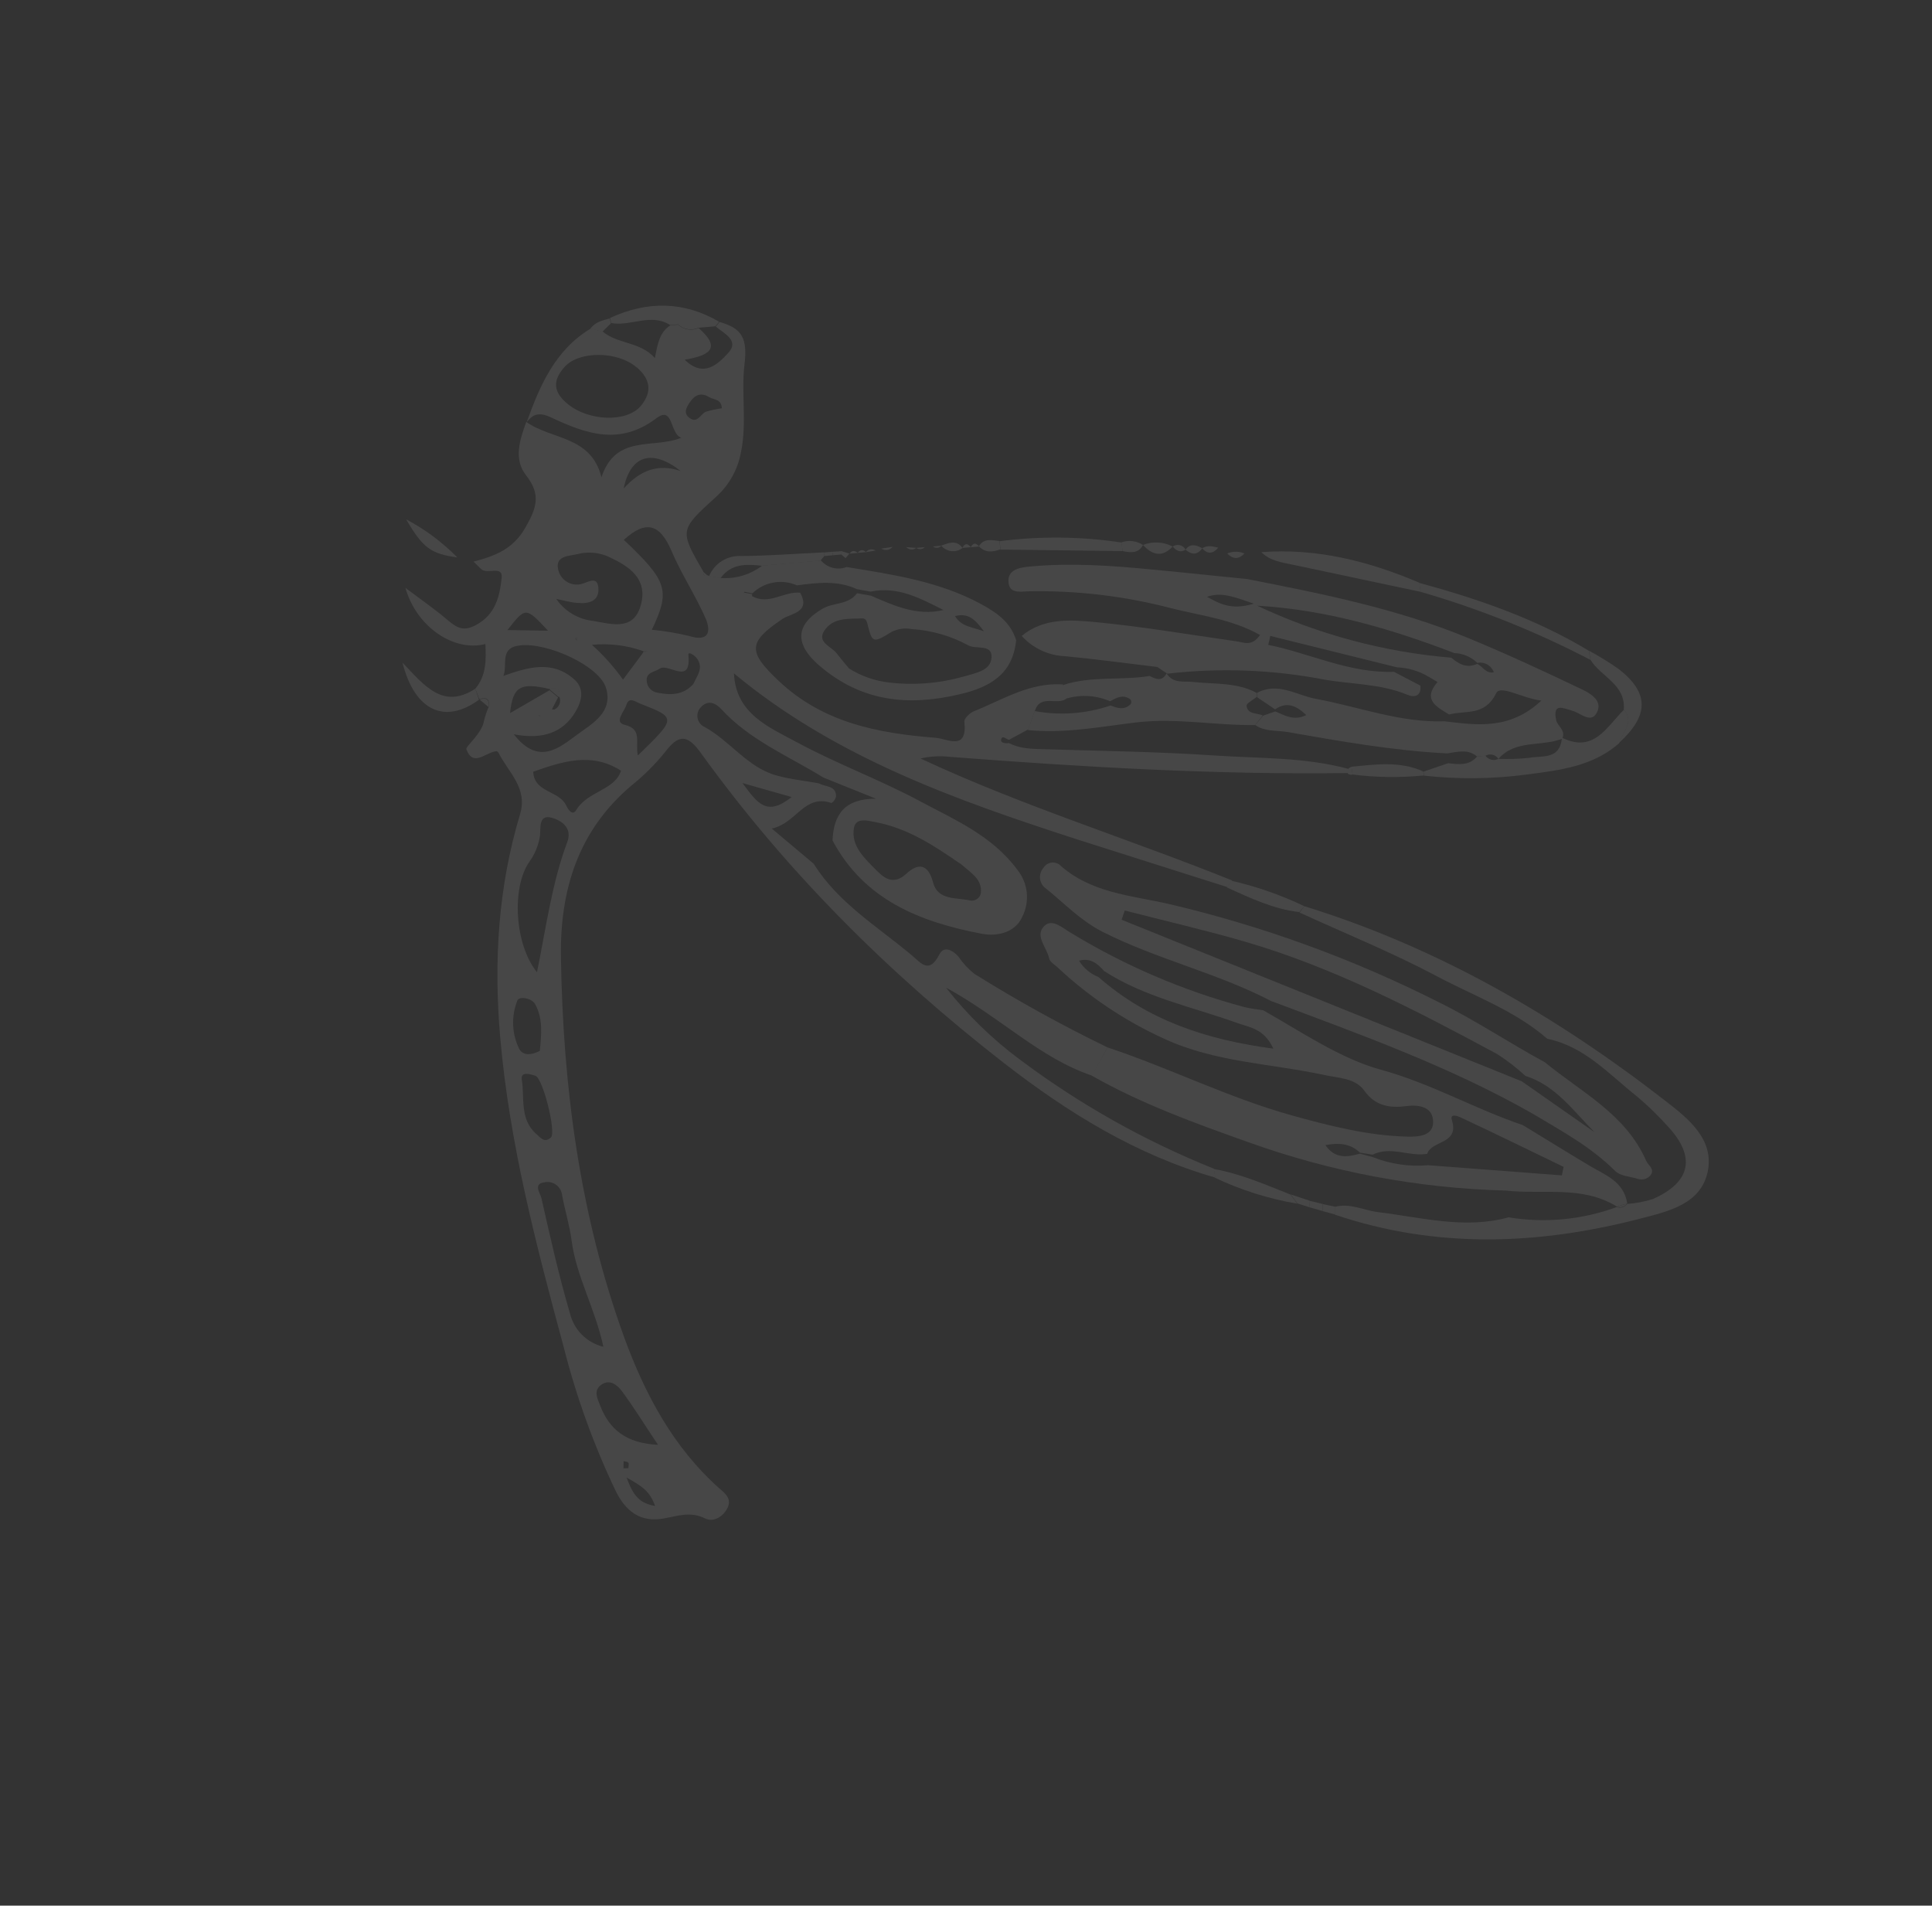 <svg width="145" height="143" viewBox="0 0 145 143" fill="none" xmlns="http://www.w3.org/2000/svg">
<rect x="0" y="0" width="145" height="143" fill="#333333" stroke="none"/>
<g opacity="0.1">
<path d="M35.669 51.685C36.505 50.689 36.487 49.531 36.43 48.328C34.121 48.931 31.28 47.104 30.427 44.112C31.699 45.07 32.694 45.755 33.605 46.538C34.289 47.112 34.781 47.409 35.726 46.902C37.21 46.101 37.505 44.715 37.651 43.368C37.759 42.379 36.536 43.154 36.096 42.691C35.946 42.536 35.777 42.377 35.541 42.144C37.169 41.72 38.518 41.191 39.418 39.613C40.246 38.168 40.642 37.142 39.491 35.679C38.524 34.469 39.011 33 39.497 31.658C41.368 33.008 44.361 32.682 45.14 35.816C46.217 32.549 49.047 33.708 51.134 32.848C50.252 32.55 50.561 30.406 49.255 31.391C46.499 33.469 43.962 32.545 41.397 31.341C40.535 30.937 40.046 30.999 39.525 31.688C40.522 28.931 41.654 26.265 44.342 24.65L45.237 24.883C46.379 25.842 48.047 25.622 49.151 26.87C49.354 25.822 49.487 24.942 50.307 24.417L50.269 24.42L50.899 24.366C51.102 24.553 51.356 24.677 51.63 24.722C51.903 24.767 52.183 24.731 52.436 24.619C54.233 26.188 53.133 26.698 51.387 26.993C52.838 28.411 53.916 27.274 54.638 26.504C55.53 25.561 54.355 25.036 53.717 24.505L54.004 24.163C55.667 24.627 56.117 25.355 55.875 27.351C55.618 29.469 56.069 31.703 55.617 33.908C55.384 35.22 54.716 36.416 53.721 37.303C50.982 39.785 50.999 39.8 52.783 42.891C52.749 43.16 52.869 43.261 53.125 43.178L53.228 43.23L54.093 43.373C55.212 43.455 56.321 43.123 57.211 42.44L57.84 42.385L58.469 42.331L59.099 42.276L59.728 42.221L60.357 42.167L60.987 42.112L61.616 42.057C61.846 42.328 62.154 42.521 62.498 42.609C62.841 42.697 63.204 42.677 63.536 42.55C66.98 43.11 70.441 43.615 73.58 45.302C74.782 45.955 75.842 46.665 76.263 48.046C76.008 50.62 74.259 51.584 71.999 52.106C68.15 53.008 64.658 52.664 61.493 49.947C59.673 48.383 59.624 46.907 61.74 45.674C62.564 45.199 63.684 45.394 64.322 44.517L65.365 44.7C67.077 45.438 68.806 46.249 70.813 45.777C69.099 44.92 67.403 43.968 65.335 44.395L64.32 44.213C62.85 43.532 61.327 43.728 59.813 43.926C59.259 43.682 58.645 43.608 58.05 43.715C57.454 43.821 56.904 44.103 56.469 44.524L55.85 44.407C55.853 44.479 55.839 44.607 55.862 44.615C56.06 44.67 56.263 44.707 56.469 44.746C57.721 45.43 58.842 44.353 60.054 44.479C60.872 45.971 59.342 46.021 58.716 46.453C56.111 48.207 56.133 48.909 58.434 51.087C61.777 54.246 65.893 55.02 70.196 55.363C71.134 55.434 72.615 56.387 72.377 54.156C72.353 53.914 72.786 53.496 73.092 53.375C75.261 52.502 77.306 51.186 79.791 51.36C79.736 51.539 79.739 51.731 79.799 51.908C79.86 52.086 79.974 52.24 80.127 52.349C79.457 53.034 78.12 52.022 77.683 53.306L77.17 54.736L75.726 55.517C75.52 55.478 75.223 55.13 75.137 55.489C75.071 55.755 75.459 55.8 75.731 55.761C76.539 56.189 77.421 56.194 78.314 56.221C82.586 56.352 86.861 56.402 91.121 56.691C94.473 56.917 97.872 56.809 101.16 57.687L101.185 58.011C91.207 58.146 81.261 57.56 71.326 56.797C70.579 56.709 69.822 56.75 69.088 56.918C76.702 60.48 84.728 62.947 92.485 66.075C92.355 66.228 92.247 66.406 92.125 66.572C88.412 65.388 84.686 64.219 80.966 63.029C71.751 60.047 62.645 56.831 55.048 50.5L55.003 50.31L55.082 50.494C55.203 53.571 57.726 54.576 59.861 55.728C62.838 57.331 66.044 58.514 69.017 60.107C71.656 61.52 74.463 62.7 76.368 65.286C76.755 65.772 76.995 66.359 77.06 66.977C77.125 67.594 77.012 68.218 76.734 68.774C76.214 69.97 74.867 70.302 73.664 70.067C69.056 69.183 64.869 67.543 62.483 63.071C62.562 61.061 63.446 59.925 65.746 59.938L61.797 58.347C59.184 56.735 56.282 55.551 54.143 53.222C53.706 52.75 53.139 52.501 52.613 53.057C52.505 53.163 52.425 53.294 52.379 53.438C52.334 53.583 52.325 53.736 52.353 53.885C52.381 54.033 52.445 54.173 52.54 54.291C52.634 54.408 52.757 54.501 52.896 54.561C54.79 55.604 56.079 57.556 58.229 58.178C59.282 58.48 60.388 58.586 61.471 58.784C61.939 59.067 62.751 58.92 62.748 59.764C62.727 59.865 62.686 59.961 62.627 60.046C62.569 60.131 62.494 60.204 62.407 60.259C60.355 59.556 59.773 61.797 57.922 62.174L61.069 64.817C62.902 67.752 65.835 69.511 68.403 71.662C69.128 72.272 69.726 73.129 70.499 71.626C70.851 70.936 71.508 71.307 71.95 71.801C72.273 72.287 72.671 72.718 73.129 73.078C76.359 75.096 79.695 76.939 83.123 78.599L81.969 80.721C78.031 79.396 75.13 76.363 71 74.113C72.599 76.153 74.465 77.97 76.548 79.515C81.024 82.869 85.921 85.623 91.113 87.704L91.209 88.368C85.279 86.67 80.136 83.493 75.326 79.754C66.704 73.046 59.025 65.41 52.627 56.54C51.598 55.092 50.937 55.08 49.911 56.44C49.168 57.36 48.327 58.197 47.404 58.937C43.393 62.322 42.021 66.782 42.099 71.813C42.248 81.558 43.513 91.162 46.844 100.349C48.379 104.556 50.508 108.597 53.982 111.684C54.447 112.075 54.939 112.489 54.593 113.172C54.246 113.855 53.519 114.242 52.922 113.945C51.799 113.386 50.822 113.778 49.747 113.96C48.073 114.245 46.967 113.416 46.221 111.908C44.561 108.434 43.249 104.805 42.303 101.073C40.238 93.428 38.224 85.75 37.539 77.817C37.047 72.153 37.386 66.569 39.03 61.107C39.626 59.134 38.165 57.97 37.426 56.51C37.395 56.449 37.312 56.367 37.262 56.371C36.465 56.431 35.508 57.611 35.001 56.222C34.926 56.013 36.186 55.041 36.33 54.072C36.416 53.715 36.534 53.367 36.683 53.033C36.766 52.483 36.549 52.283 35.999 52.458L35.985 52.475L35.669 51.685ZM41.966 52.308C42.063 51.713 41.778 51.566 41.247 51.704C39.035 51.193 38.489 51.516 38.282 53.512C39.263 52.948 40.256 52.371 41.246 51.796L41.882 52.331L41.424 53.23C41.494 53.23 41.585 53.26 41.634 53.231C41.798 53.147 41.926 53.005 41.991 52.832C42.056 52.659 42.055 52.468 41.987 52.296L41.966 52.308ZM48.276 48.859C47.042 48.424 45.727 48.264 44.425 48.388C45.296 49.17 46.079 50.045 46.76 50.998C47.348 50.214 47.816 49.587 48.284 48.953L48.591 48.873L48.276 48.859ZM63.701 50.151C64.612 50.726 65.64 51.089 66.71 51.215C68.619 51.441 70.555 51.282 72.401 50.746C73.245 50.498 74.381 50.321 74.417 49.312C74.453 48.304 73.252 48.754 72.666 48.425C71.362 47.717 69.919 47.301 68.439 47.207C67.932 47.111 67.408 47.18 66.943 47.403C65.504 48.282 65.469 48.276 65.091 46.774C65.018 46.473 64.875 46.4 64.688 46.407C63.731 46.449 62.678 46.334 61.998 47.151C61.136 48.177 62.392 48.474 62.809 49.046C63.09 49.399 63.351 49.734 63.707 50.144L63.701 50.151ZM72.036 64.791C70.103 63.453 68.143 62.168 65.776 61.707C65.134 61.582 64.227 61.316 64.089 62.139C63.855 63.494 64.909 64.427 65.764 65.297C66.369 65.91 67.063 66.453 68.031 65.557C68.883 64.773 69.654 64.779 70.029 66.22C70.382 67.578 71.762 67.338 72.787 67.569C72.879 67.59 72.974 67.591 73.066 67.573C73.158 67.556 73.246 67.52 73.324 67.467C73.401 67.414 73.468 67.346 73.518 67.267C73.568 67.187 73.602 67.099 73.617 67.006C73.723 65.963 72.858 65.499 72.215 64.918C72.16 64.87 72.102 64.825 72.041 64.784L72.036 64.791ZM47.788 27.575C46.345 26.327 43.463 26.327 42.385 27.521C41.433 28.57 41.534 29.443 42.615 30.322C44.205 31.617 47.047 31.713 48.099 30.455C48.982 29.389 48.791 28.429 47.794 27.568L47.788 27.575ZM40.303 72.958C41.008 69.466 41.429 66.25 42.572 63.196C42.982 62.111 42.12 61.568 41.434 61.37C40.377 61.066 40.598 62.191 40.526 62.708C40.42 63.427 40.141 64.11 39.712 64.696C38.389 66.618 38.617 70.888 40.303 72.958ZM41.748 44.943C42.062 45.401 42.472 45.785 42.949 46.069C43.425 46.354 43.958 46.533 44.51 46.593C45.941 46.833 47.61 47.389 48.123 45.299C48.585 43.395 47.207 42.5 45.753 41.815C45.014 41.459 44.175 41.373 43.379 41.571C42.741 41.74 41.657 41.67 41.889 42.734C41.968 43.103 42.189 43.425 42.504 43.633C42.819 43.84 43.203 43.914 43.573 43.84C44.124 43.719 44.842 43.156 44.911 44.136C44.981 45.116 44.19 45.321 43.362 45.243C42.939 45.226 42.526 45.107 41.748 44.943ZM38.562 55.101C40.435 57.497 41.972 56.111 43.35 55.104C44.465 54.291 46.011 53.443 45.491 51.653C45.023 49.988 41.141 48.214 39.061 48.426C37.442 48.589 38.12 49.864 37.782 50.718C39.601 50.081 41.394 49.517 43.055 50.942C43.92 51.669 43.653 52.64 43.198 53.396C42.265 54.992 40.716 55.511 38.582 55.106L38.562 55.101ZM46.819 40.511C50.114 43.624 50.319 44.31 48.923 47.256C49.87 47.347 50.81 47.505 51.735 47.728C53.153 48.172 53.387 47.442 52.97 46.432C52.203 44.679 51.128 43.07 50.382 41.305C49.557 39.405 48.543 38.938 46.819 40.511ZM45.286 101.064C44.657 98.161 43.251 95.778 42.901 93.098C42.749 91.932 42.385 90.797 42.179 89.639C42.158 89.491 42.107 89.349 42.029 89.222C41.951 89.094 41.847 88.984 41.725 88.898C41.603 88.812 41.465 88.751 41.319 88.721C41.173 88.69 41.022 88.689 40.876 88.718C39.978 88.828 40.546 89.527 40.638 89.925C41.291 92.807 41.93 95.678 42.762 98.506C42.903 99.125 43.214 99.692 43.66 100.144C44.106 100.596 44.669 100.915 45.286 101.064ZM46.605 57.833C44.382 56.403 42.18 57.156 40.017 57.911C40.088 59.493 41.958 59.302 42.495 60.447C42.647 60.774 42.983 61.255 43.255 60.772C44.112 59.362 46.161 59.292 46.605 57.833ZM49.38 108.413C48.36 106.891 47.569 105.602 46.671 104.387C46.353 103.968 45.789 103.465 45.151 103.897C44.514 104.33 44.822 104.922 45.041 105.473C45.74 107.28 47.008 108.305 49.374 108.419L49.38 108.413ZM47.878 56.686C50.775 53.87 50.779 53.873 48.054 52.803C47.644 52.639 47.205 52.259 47.005 52.913C46.868 53.382 46.054 54.197 46.883 54.392C48.239 54.715 47.656 55.7 47.872 56.693L47.878 56.686ZM41.362 85.341C41.739 84.893 40.743 80.906 40.185 80.729C39.813 80.609 39.074 80.378 39.159 80.992C39.387 82.386 38.975 83.988 40.264 85.107C40.577 85.387 40.879 85.805 41.356 85.348L41.362 85.341ZM40.514 78.858C40.623 77.707 40.784 76.454 40.151 75.333C39.918 74.915 38.953 74.717 38.824 75.093C38.594 75.674 38.488 76.296 38.513 76.92C38.538 77.544 38.694 78.156 38.971 78.716C39.248 79.212 39.837 79.199 40.508 78.865L40.514 78.858ZM52.032 51.332C52.314 50.712 52.857 50.094 52.267 49.359C52.143 49.208 51.644 48.836 51.664 49.139C51.897 51.493 50.175 49.731 49.51 50.175C49.102 50.452 48.486 50.435 48.535 51.106C48.55 51.33 48.645 51.541 48.801 51.702C48.957 51.863 49.165 51.964 49.388 51.987C50.32 52.169 51.269 52.178 52.026 51.339L52.032 51.332ZM51.085 35.344C48.978 33.685 47.32 34.124 46.808 36.657C48.075 35.254 49.422 34.782 51.085 35.344ZM54.177 30.644C54.149 29.926 53.574 30.014 53.235 29.806C52.605 29.417 52.133 29.639 51.761 30.207C51.511 30.58 51.278 31.003 51.733 31.35C52.355 31.832 52.572 31.046 52.993 30.892C53.383 30.778 53.78 30.692 54.182 30.637L54.177 30.644ZM59.423 59.812L55.724 58.763C56.858 60.288 57.543 61.306 59.425 59.802L59.423 59.812ZM41.131 47.33C39.453 45.535 39.453 45.535 38.086 47.28L41.131 47.33ZM47.023 110.878C47.529 112.225 47.969 112.799 49.164 113.009C48.781 111.923 48.221 111.535 47.023 110.878ZM73.846 47.374C73.21 46.52 72.699 45.962 71.677 46.234C72.158 47.036 72.948 47.04 73.846 47.374ZM47.161 110.171C47.163 110.016 47.219 109.852 47.161 109.769C47.103 109.685 46.925 109.681 46.801 109.642L46.794 110.184L47.161 110.171ZM43.171 47.895L43.277 48.06L43.311 47.825L43.171 47.895ZM40.553 53.641L40.43 53.678L40.512 53.746L40.553 53.641Z" fill="white"/>
<path d="M97.89 68.002C107.92 71.097 116.837 76.267 125.068 82.67C126.758 83.978 128.671 85.528 128.163 87.937C127.656 90.346 125.219 90.9 123.175 91.429C115.505 93.427 107.825 93.729 100.195 91.151L100.188 90.562C101.329 90.26 102.361 90.83 103.441 90.961C106.686 91.355 109.935 92.258 113.22 91.349C115.945 91.797 118.74 91.532 121.333 90.581C121.467 90.631 121.614 90.636 121.752 90.597C121.89 90.558 122.012 90.475 122.1 90.362L122.114 90.345C122.772 90.299 123.422 90.176 124.051 89.977C126.96 88.688 127.303 86.753 125.085 84.428C124.396 83.665 123.656 82.95 122.87 82.287C120.766 80.624 118.926 78.524 116.127 77.952C113.709 75.844 110.689 74.766 107.911 73.295C104.548 71.507 101.002 70.068 97.532 68.477L97.89 68.002Z" fill="white"/>
<path d="M117.21 55.346C119.63 56.562 120.591 54.517 121.891 53.246C122.683 54.227 121.772 54.943 121.518 55.774C119.524 57.529 117.021 57.8 114.548 58.126C111.996 58.461 109.414 58.487 106.857 58.204C106.859 58.104 106.851 58.004 106.834 57.905C107.452 57.697 108.069 57.486 108.684 57.272C109.481 57.358 110.259 57.481 110.86 56.766L111.489 56.711C111.596 56.86 111.753 56.966 111.931 57.008C112.11 57.051 112.297 57.028 112.46 56.944C113.24 56.974 114.021 56.948 114.796 56.865C115.752 56.693 117.05 57.008 117.218 55.434L117.21 55.346Z" fill="white"/>
<path d="M106.623 44.414L97.098 42.391C96.233 42.206 95.336 42.107 94.666 41.433C98.826 41.119 102.736 42.111 106.522 43.729L106.623 44.414Z" fill="white"/>
<path d="M106.624 44.414L106.515 43.739C110.954 44.948 115.284 46.44 119.246 48.835C119.288 49.063 119.323 49.291 119.362 49.516C115.296 47.396 111.029 45.687 106.624 44.414Z" fill="white"/>
<path d="M84.248 41.354L75.085 41.24L75.03 40.611C78.069 40.22 81.147 40.253 84.176 40.711L84.248 41.354Z" fill="white"/>
<path d="M53.973 24.143L53.686 24.485L52.427 24.595C52.174 24.707 51.894 24.742 51.621 24.698C51.348 24.652 51.094 24.529 50.89 24.341L50.261 24.396L50.298 24.393C48.851 23.463 47.333 24.52 45.859 24.239C45.839 24.111 45.818 23.983 45.788 23.858C48.547 22.589 51.292 22.579 53.973 24.143Z" fill="white"/>
<path d="M35.669 51.685L35.95 52.504C33.416 54.366 31.131 53.379 30.208 49.727C31.836 51.422 33.227 53.273 35.669 51.685Z" fill="white"/>
<path d="M119.367 49.509C119.332 49.28 119.296 49.052 119.251 48.828C120.025 49.242 120.774 49.704 121.492 50.209C123.788 52.004 123.773 53.695 121.495 55.76C121.767 54.944 122.678 54.227 121.869 53.232C122.01 51.356 120.154 50.788 119.367 49.509Z" fill="white"/>
<path d="M54.078 43.384L53.213 43.241C53.41 42.765 53.752 42.363 54.189 42.092C54.627 41.82 55.138 41.692 55.652 41.726C57.711 41.706 59.774 41.549 61.836 41.449L61.86 41.732C61.763 41.848 61.665 41.965 61.573 42.074C61.359 42.093 61.148 42.108 60.944 42.129L60.314 42.183L59.685 42.238L59.056 42.293L58.426 42.347L57.797 42.402L57.168 42.457C56.027 42.321 54.882 42.281 54.078 43.384Z" fill="white"/>
<path d="M91.194 88.385L91.099 87.722C93.127 88.084 94.976 88.897 96.858 89.644L97.364 90.326C95.228 89.964 93.153 89.311 91.194 88.385Z" fill="white"/>
<path d="M97.89 68.002C97.766 68.149 97.643 68.296 97.519 68.443C95.579 68.225 93.846 67.393 92.074 66.592C92.206 66.435 92.317 66.26 92.433 66.095C94.317 66.526 96.147 67.166 97.89 68.002Z" fill="white"/>
<path d="M106.843 58.193C105.071 58.367 103.284 58.344 101.517 58.122L101.425 57.537C103.239 57.364 105.068 57.097 106.817 57.89C106.836 57.99 106.845 58.091 106.843 58.193Z" fill="white"/>
<path d="M30.479 38.969C31.899 39.72 33.196 40.685 34.322 41.831C32.345 41.552 31.756 41.15 30.479 38.969Z" fill="white"/>
<path d="M88.01 41.015C87.221 41.851 86.484 41.658 85.781 40.892C86.139 40.751 86.524 40.689 86.909 40.71C87.294 40.731 87.669 40.835 88.01 41.015Z" fill="white"/>
<path d="M84.249 41.354L84.164 40.699C84.431 40.605 84.716 40.574 84.997 40.608C85.278 40.642 85.548 40.74 85.785 40.894C85.425 41.566 84.839 41.465 84.249 41.354Z" fill="white"/>
<path d="M75.018 40.599L75.073 41.228C74.495 41.437 73.939 41.495 73.467 40.994C73.852 40.349 74.452 40.544 75.018 40.599Z" fill="white"/>
<path d="M45.207 24.898L44.312 24.665C44.664 24.162 45.221 24.041 45.767 23.898C45.797 24.023 45.817 24.151 45.838 24.279C45.627 24.481 45.417 24.69 45.207 24.898Z" fill="white"/>
<path d="M90.233 41.139C89.849 41.68 89.426 41.628 88.975 41.248C89.348 40.734 89.789 40.911 90.233 41.139Z" fill="white"/>
<path d="M72.24 41.12C72.003 41.305 71.703 41.39 71.404 41.356C71.105 41.323 70.83 41.174 70.64 40.941C71.191 40.757 71.762 40.467 72.24 41.12Z" fill="white"/>
<path d="M97.378 90.308L96.869 89.63L98.306 90.107L98.275 90.595L97.378 90.308Z" fill="white"/>
<path d="M91.428 41.099C91.034 41.567 90.641 41.604 90.221 41.146C90.611 40.891 91.017 40.998 91.428 41.099Z" fill="white"/>
<path d="M93.398 41.533C92.966 41.999 92.526 41.967 92.104 41.532C92.309 41.446 92.529 41.401 92.751 41.402C92.973 41.402 93.193 41.447 93.398 41.533Z" fill="white"/>
<path d="M66.987 41.04C66.888 41.162 66.747 41.242 66.591 41.266C66.436 41.289 66.277 41.254 66.146 41.167C66.431 41.126 66.709 41.086 66.987 41.04Z" fill="white"/>
<path d="M100.205 91.138L99.254 90.881L99.281 90.356L100.215 90.557L100.205 91.138Z" fill="white"/>
<path d="M99.241 90.87L98.275 90.595L98.306 90.114L99.278 90.347L99.241 90.87Z" fill="white"/>
<path d="M88.982 41.248C88.588 41.501 88.272 41.322 88.01 41.015C88.087 40.96 88.175 40.922 88.268 40.904C88.361 40.886 88.457 40.888 88.549 40.91C88.641 40.932 88.728 40.974 88.802 41.032C88.877 41.09 88.938 41.164 88.982 41.248Z" fill="white"/>
<path d="M35.989 52.491C36.529 52.314 36.746 52.514 36.673 53.066L35.989 52.491Z" fill="white"/>
<path d="M70.022 41.005L69.392 41.059L70.022 41.005Z" fill="white"/>
<path d="M70.651 40.95C70.574 41.041 70.465 41.097 70.347 41.108C70.229 41.118 70.112 41.081 70.021 41.005L70.651 40.95Z" fill="white"/>
<path d="M72.859 41.062L72.23 41.117C72.402 40.76 72.617 40.754 72.859 41.062Z" fill="white"/>
<path d="M73.487 41.011L72.858 41.066C73.033 40.711 73.25 40.724 73.487 41.011Z" fill="white"/>
<path d="M101.426 57.537L101.518 58.122C101.457 58.139 101.394 58.142 101.332 58.132C101.27 58.122 101.21 58.099 101.158 58.065L101.136 57.743C101.218 57.656 101.316 57.586 101.426 57.537Z" fill="white"/>
<path d="M63.749 41.54C63.652 41.656 63.554 41.772 63.462 41.882C63.352 41.79 63.246 41.701 63.12 41.594L63.105 41.348L63.749 41.54Z" fill="white"/>
<path d="M53.127 43.204C52.866 43.265 52.746 43.164 52.785 42.916L53.127 43.204Z" fill="white"/>
<path d="M68.769 41.113C68.501 41.32 68.235 41.248 68.01 41.059L68.769 41.113Z" fill="white"/>
<path d="M65.004 41.434L64.375 41.488C64.553 41.235 64.767 41.223 65.004 41.434Z" fill="white"/>
<path d="M65.714 41.312L64.984 41.439C65.066 41.328 65.187 41.252 65.323 41.229C65.46 41.205 65.6 41.235 65.714 41.312Z" fill="white"/>
<path d="M69.399 41.059C69.319 41.145 69.211 41.198 69.094 41.208C68.978 41.218 68.862 41.184 68.769 41.114L69.399 41.059Z" fill="white"/>
<path d="M64.382 41.494C64.162 41.513 63.944 41.529 63.753 41.549C63.924 41.296 64.142 41.287 64.382 41.494Z" fill="white"/>
<path d="M61.834 41.459L62.463 41.404L62.489 41.671L61.86 41.726L61.834 41.459Z" fill="white"/>
<path d="M62.467 41.407L63.113 41.367L63.128 41.613L62.499 41.667L62.467 41.407Z" fill="white"/>
<path d="M83.123 78.599C87.784 80.147 92.201 82.376 96.928 83.693C99.767 84.48 102.621 85.215 105.589 85.293C106.485 85.317 107.61 85.242 107.557 84.124C107.513 83.107 106.589 82.867 105.533 83.006C104.357 83.156 103.226 83.016 102.409 81.864C101.722 80.89 100.478 80.906 99.408 80.672C95.389 79.804 91.203 79.723 87.365 77.945C84.41 76.6 81.697 74.779 79.332 72.555C79.107 72.366 78.788 72.162 78.738 71.916C78.572 71.1 77.634 70.224 78.372 69.491C78.97 68.89 79.759 69.653 80.362 69.996C84.395 72.452 88.755 74.323 93.314 75.552C93.791 75.678 94.325 75.737 94.814 75.815C97.692 77.445 100.63 79.453 103.621 80.268C107.391 81.295 110.677 83.21 114.282 84.425C115.966 85.448 117.634 86.483 119.323 87.493C120.493 88.184 121.883 88.675 122.126 90.303L122.108 90.323L121.344 90.539C118.738 88.933 115.814 89.656 113.016 89.341C106.435 89.17 99.924 87.949 93.728 85.724C89.684 84.287 85.656 82.833 81.93 80.712L83.123 78.599ZM102.069 86.496C101.337 85.799 100.479 85.743 99.475 85.932C100.21 86.994 101.128 86.825 102.07 86.572L103.021 86.829C104.339 87.354 105.762 87.562 107.176 87.438L117.223 88.202L117.351 87.563C114.803 86.332 112.263 85.085 109.699 83.887C109.527 83.807 108.78 83.46 108.969 84.062C109.536 85.88 107.441 85.561 107.111 86.585C105.752 86.814 104.386 85.975 103.021 86.648L102.069 86.496ZM82.834 72.832C82.349 72.284 81.812 71.862 80.982 72.092C81.323 72.647 81.834 73.076 82.439 73.316C86.132 76.559 90.503 78.015 95.565 78.692C94.879 77.182 93.775 77.1 92.855 76.765C89.471 75.549 85.897 74.839 82.826 72.842L82.834 72.832Z" fill="white"/>
<path d="M94.207 54.407C91.218 54.451 88.259 53.849 85.244 54.215C82.564 54.537 79.865 55.063 77.146 54.785L77.656 53.359C79.559 53.71 81.52 53.566 83.352 52.94C83.827 53.124 84.311 53.291 84.767 52.922C84.813 52.894 84.851 52.853 84.875 52.804C84.899 52.756 84.91 52.702 84.905 52.648C84.9 52.594 84.88 52.542 84.847 52.499C84.814 52.456 84.77 52.422 84.719 52.403C84.206 52.118 83.757 52.382 83.315 52.623C82.3 52.183 81.165 52.105 80.1 52.402C79.947 52.293 79.832 52.139 79.772 51.962C79.712 51.784 79.709 51.592 79.763 51.413C81.883 50.703 84.128 51.078 86.282 50.724C86.75 50.965 87.215 51.169 87.552 50.531C88.052 51.324 88.831 51.092 89.549 51.175C91.149 51.353 92.805 51.188 94.298 51.987L94.319 52.296C94.05 52.519 93.522 52.793 93.556 52.967C93.635 53.617 94.331 53.49 94.772 53.686L94.207 54.407Z" fill="white"/>
<path d="M43.181 47.881L43.321 47.812L43.288 48.046L43.181 47.881Z" fill="white"/>
<path d="M41.267 51.681C41.797 51.542 42.077 51.696 41.985 52.284L41.917 52.296L41.277 51.759L41.267 51.681Z" fill="white"/>
<path d="M56.448 44.805C56.242 44.766 56.039 44.729 55.841 44.674C55.824 44.659 55.832 44.538 55.829 44.465L56.448 44.583C56.438 44.65 56.441 44.723 56.448 44.805Z" fill="white"/>
<path d="M55.069 50.529L54.99 50.346L55.035 50.535L55.069 50.529Z" fill="white"/>
<path d="M50.232 24.43L50.861 24.375L50.232 24.43Z" fill="white"/>
<path d="M60.318 42.186L60.947 42.132L60.318 42.186Z" fill="white"/>
<path d="M59.062 42.298L59.692 42.244L59.062 42.298Z" fill="white"/>
<path d="M58.439 42.353L59.069 42.298L58.439 42.353Z" fill="white"/>
<path d="M57.812 42.404L58.442 42.349L57.812 42.404Z" fill="white"/>
<path d="M40.564 53.628L40.514 53.742L40.441 53.664L40.564 53.628Z" fill="white"/>
<path d="M57.181 42.462L57.811 42.407L57.181 42.462Z" fill="white"/>
<path d="M60.951 42.135C61.161 42.113 61.373 42.098 61.58 42.08C61.373 42.098 61.161 42.113 60.951 42.135Z" fill="white"/>
<path d="M59.691 42.244L60.321 42.189L59.691 42.244Z" fill="white"/>
<path d="M48.279 48.856L48.594 48.869C48.492 48.9 48.389 48.925 48.29 48.953L48.279 48.856Z" fill="white"/>
<path d="M94.208 54.408C94.406 54.172 94.601 53.939 94.799 53.703L95.713 53.386C96.417 53.674 97.1 54.125 98.039 53.66C97.286 52.945 96.573 52.627 95.697 53.232L94.343 52.316L94.325 52.004C95.899 51.144 97.304 52.173 98.764 52.443C101.969 53.03 105.07 54.241 108.405 54.126C110.827 54.41 113.292 54.802 115.683 52.575C114.215 52.391 112.614 51.367 112.287 52.02C111.437 53.768 109.996 53.281 108.757 53.617C107.81 53.036 106.739 52.505 107.889 51.178L107.184 50.761C106.47 50.346 105.667 50.111 104.842 50.076L95.339 47.721L95.185 48.391C98.341 49.03 101.277 50.535 104.618 50.413L106.6 51.448C106.686 52.249 106.15 52.359 105.63 52.138C103.62 51.301 101.447 51.36 99.364 50.992C95.491 50.248 91.526 50.1 87.609 50.555L86.864 50.052C84.558 49.777 82.254 49.463 79.959 49.244C79.339 49.222 78.729 49.075 78.166 48.814C77.603 48.553 77.099 48.181 76.682 47.721C78.293 46.38 80.269 46.5 82.113 46.673C85.687 47.009 89.24 47.62 92.8 48.126C93.365 48.203 93.952 48.539 94.566 47.649C92.462 46.465 90.103 46.198 87.898 45.641C84.412 44.73 80.817 44.303 77.215 44.372C76.573 44.386 75.715 44.587 75.685 43.617C75.657 42.788 76.443 42.603 77.122 42.531C80.309 42.21 83.461 42.444 86.62 42.753C88.963 42.971 91.287 43.226 93.615 43.455C99.252 44.557 104.882 45.682 110.216 47.888C113.07 49.067 115.878 50.37 118.676 51.706C119.294 51.998 120.22 52.514 119.911 53.327C119.507 54.411 118.643 53.516 118.048 53.349C117.281 53.13 116.523 52.721 116.793 54.044C116.881 54.474 117.516 54.781 117.265 55.392L117.222 55.443C115.667 56.044 113.745 55.485 112.458 56.947C112.357 56.791 112.199 56.68 112.019 56.637C111.838 56.593 111.647 56.621 111.486 56.715L110.857 56.77C110.156 56.18 109.397 56.424 108.614 56.536C104.526 56.327 100.558 55.619 96.57 54.922C95.767 54.802 94.923 54.904 94.208 54.408ZM110.871 49.74C110.408 49.293 109.796 49.032 109.153 49.008C104.381 47.174 99.508 45.752 94.353 45.452C98.937 47.61 103.87 48.931 108.92 49.354C109.491 49.834 110.094 50.172 110.862 49.82C111.291 50.004 111.494 50.561 112.112 50.45C112.025 50.201 111.85 49.992 111.62 49.863C111.39 49.734 111.12 49.694 110.863 49.75L110.871 49.74ZM94.092 45.297C92.572 44.766 91.65 44.412 90.589 44.786C91.466 45.255 92.347 45.825 94.083 45.307L94.092 45.297Z" fill="white"/>
<path d="M121.335 90.549L122.1 90.334C122.012 90.446 121.89 90.528 121.753 90.567C121.615 90.606 121.469 90.599 121.335 90.549Z" fill="white"/>
<path d="M110.826 56.737L111.455 56.682L110.826 56.737Z" fill="white"/>
<path d="M115.944 79.712C118.679 81.963 122.011 83.601 123.545 87.101C123.71 87.474 124.232 87.72 123.866 88.205C123.743 88.344 123.581 88.442 123.401 88.485C123.22 88.528 123.031 88.514 122.859 88.445C122.3 88.284 121.593 88.244 121.225 87.876C119.405 86.056 117.18 84.858 115.017 83.565C108.79 80.019 102.067 77.62 95.391 75.114C91.334 73 86.811 71.989 82.714 69.906C81.085 69.068 79.887 67.793 78.513 66.685C78.388 66.602 78.283 66.492 78.204 66.364C78.126 66.236 78.076 66.092 78.058 65.943C78.04 65.794 78.054 65.642 78.1 65.499C78.145 65.356 78.221 65.225 78.323 65.114C78.382 65.017 78.461 64.934 78.554 64.87C78.647 64.805 78.752 64.761 78.864 64.739C78.975 64.716 79.089 64.717 79.2 64.741C79.31 64.765 79.415 64.811 79.507 64.878C81.812 66.995 84.879 67.198 87.624 67.812C94.722 69.467 101.594 71.969 108.095 75.264C110.818 76.612 113.296 78.28 115.944 79.712ZM114.493 80.744C113.835 80.137 113.125 79.587 112.372 79.102C106.279 75.821 100.139 72.616 93.452 70.667C90.466 69.797 87.425 69.104 84.416 68.325L84.178 69.018L114.207 81.14L119.675 84.964C118.081 83.368 116.748 81.443 114.483 80.736L114.493 80.744Z" fill="white"/>
</g>
</svg>
